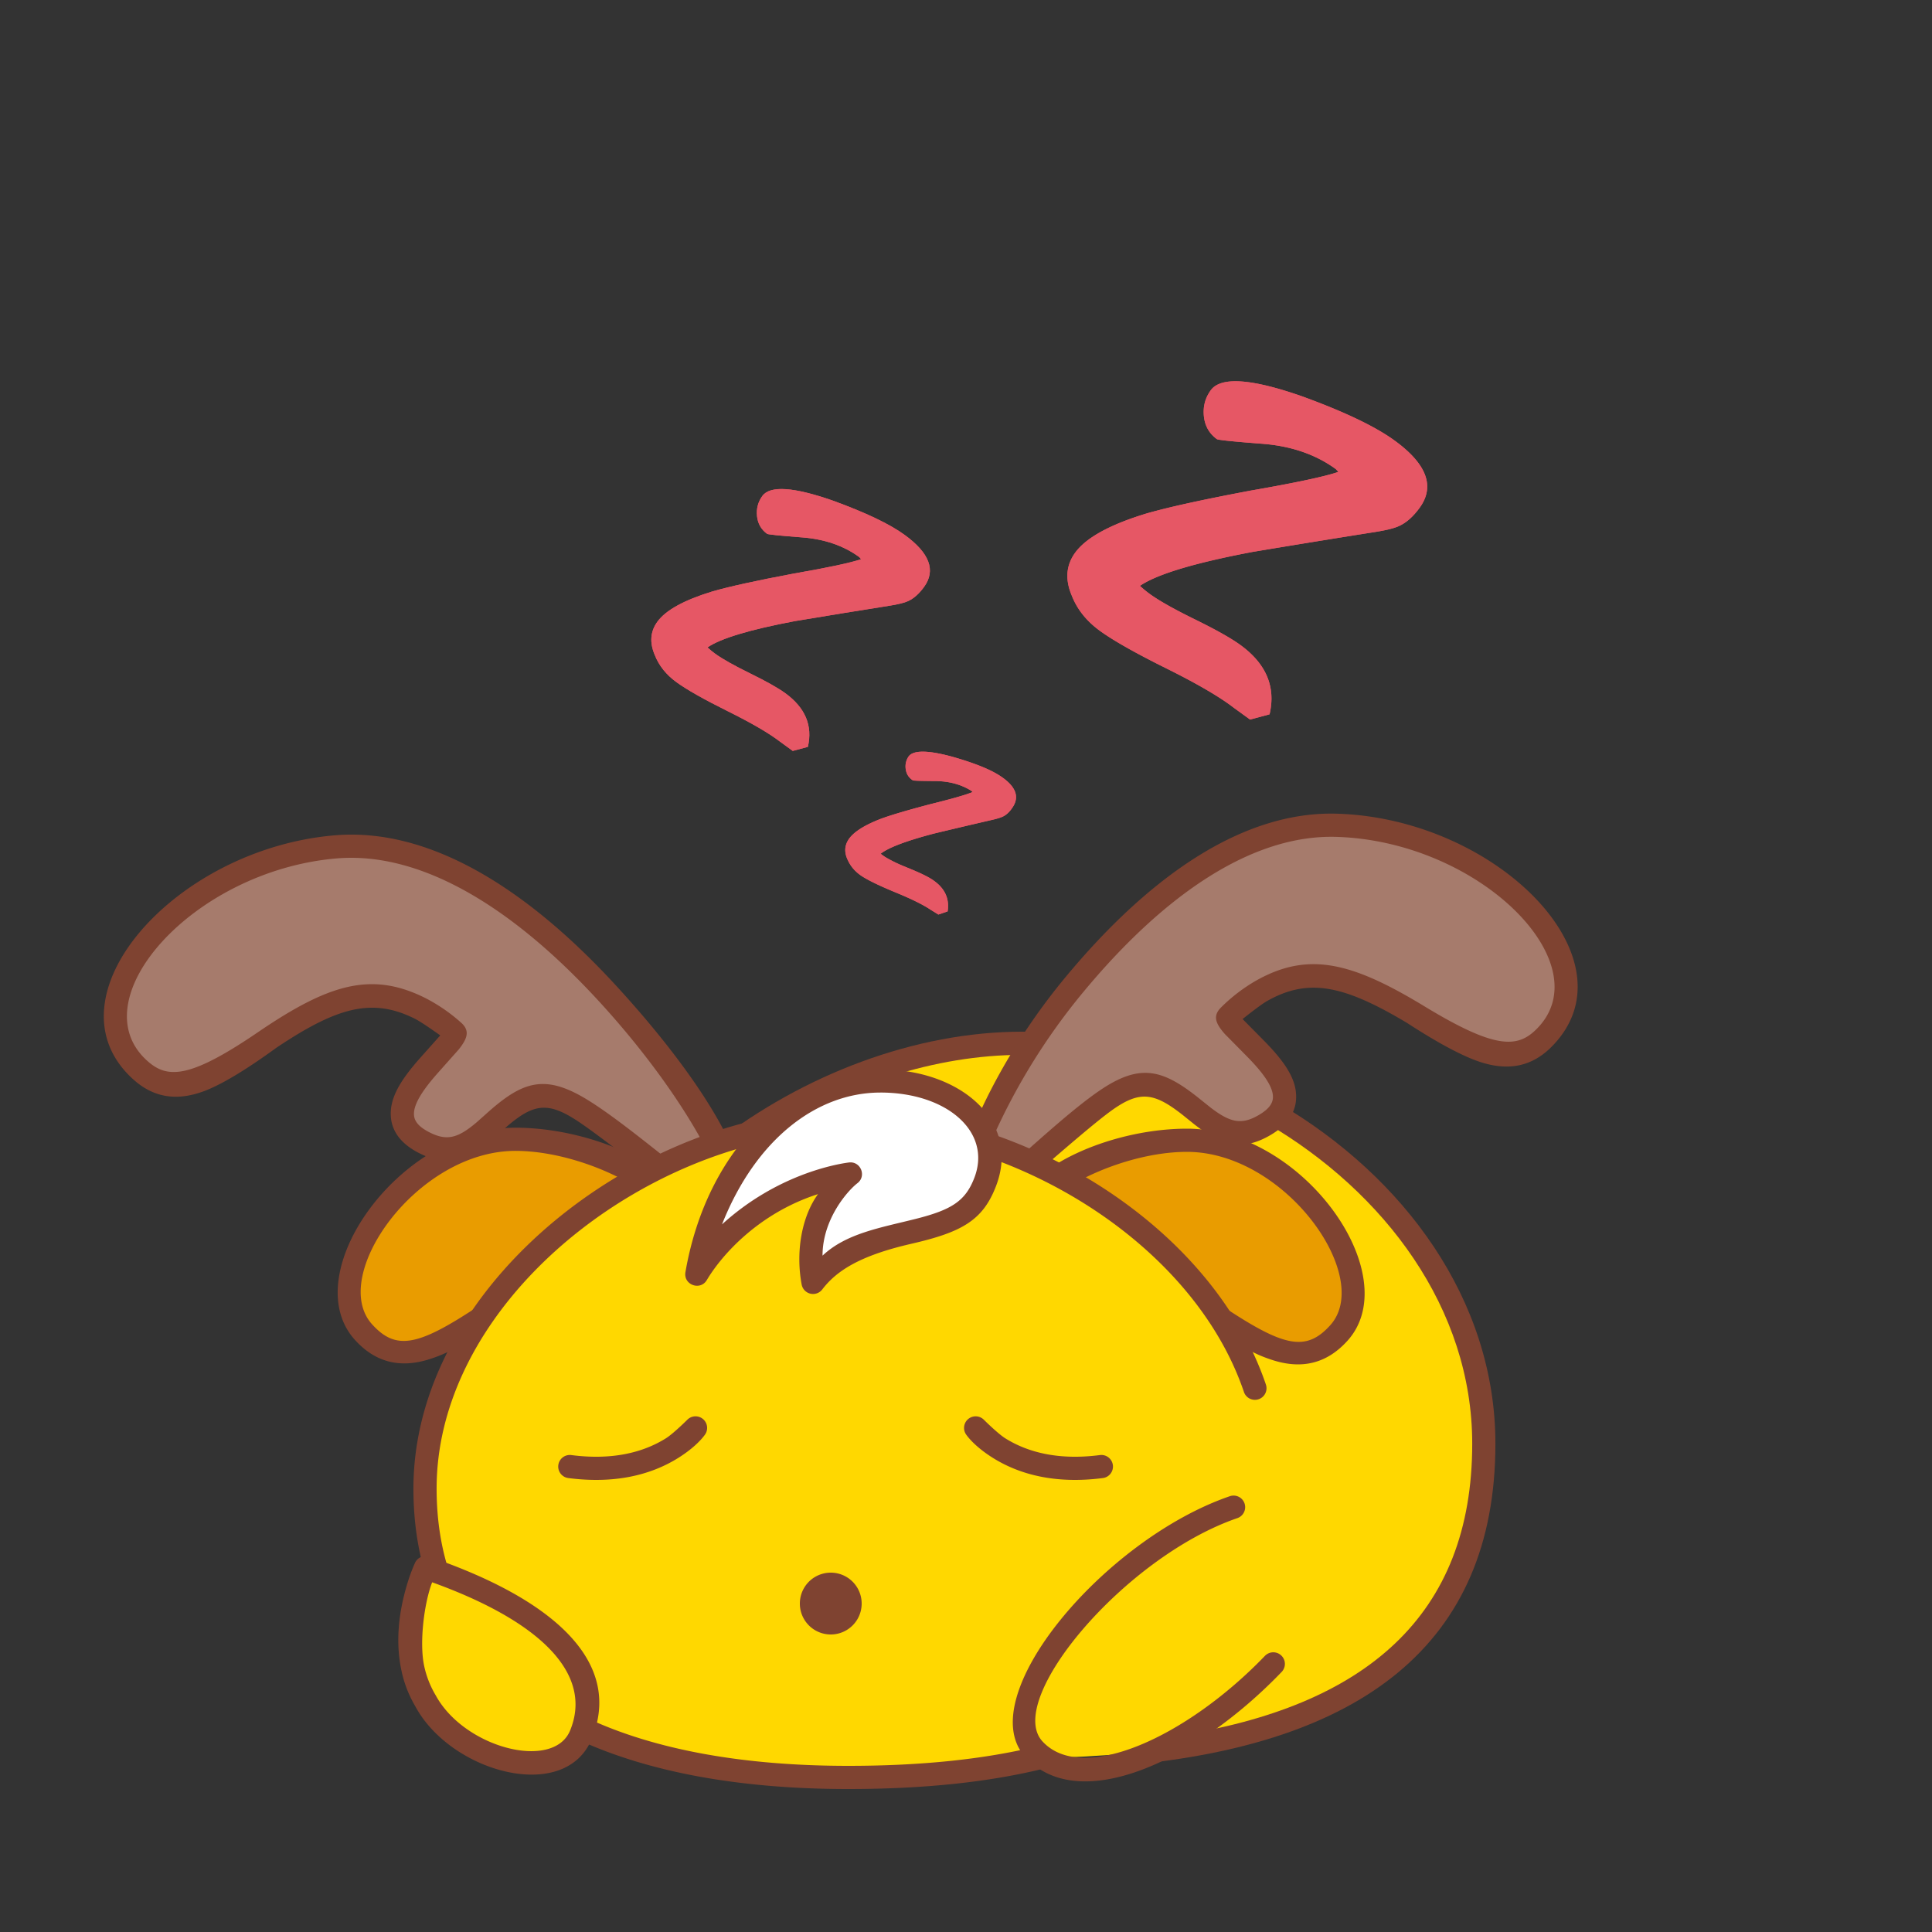 <svg data-id="109-61eb008a963d694-night" xmlns="http://www.w3.org/2000/svg" xmlns:xlink="http://www.w3.org/1999/xlink" viewBox="0 0 100 100"><rect x="0" y="0" width="100" height="100" fill="#333333" stroke="none"/><defs><path id="a" d="M43.606 30.805c.413 0 1.044-.072 1.894-.216s1.5-.209 1.95-.197h.506l.32-.393c-.276-.65-.813-.975-1.613-.975-.288 0-.719.05-1.294.15l-.209.035a7.318 7.318 0 0 1-1.085.115c-.1 0-.206-.007-.319-.019.175-.488.77-1.269 1.782-2.344.725-.737 1.456-1.475 2.193-2.212.2-.2.332-.357.394-.469.1-.175.15-.4.15-.675 0-.663-.5-.994-1.5-.994-.6 0-1.444.156-2.531.469-1.288.387-1.931.794-1.931 1.219 0 .237.081.447.243.628s.363.272.6.272c.038 0 .366-.19.985-.572s1.24-.572 1.865-.572l.094.019c-.2.287-.7.843-1.5 1.668-.837.888-1.431 1.557-1.781 2.007-.575.762-.863 1.375-.863 1.837 0 .388.188.694.563.919.312.2.675.3 1.087.3z"/><path id="b" d="M35.413 21.979c.66 0 1.67-.115 3.03-.345s2.4-.335 3.12-.315h.81l.51-.63c-.44-1.04-1.3-1.56-2.58-1.56-.46 0-1.15.08-2.07.24s-1.61.24-2.07.24c-.16 0-.33-.01-.51-.03.28-.78 1.23-2.03 2.85-3.75 1.16-1.18 2.33-2.36 3.51-3.54.32-.32.53-.57.63-.75.16-.28.24-.64.24-1.08 0-1.06-.8-1.59-2.4-1.59-.96 0-2.31.25-4.05.75-2.06.62-3.09 1.27-3.09 1.95 0 .38.13.715.39 1.005s.58.435.96.435c.06 0 .585-.305 1.575-.915s1.985-.915 2.985-.915l.15.03c-.32.46-1.12 1.35-2.4 2.67-1.34 1.42-2.29 2.49-2.85 3.21-.92 1.22-1.38 2.2-1.38 2.94 0 .62.3 1.11.9 1.47.5.32 1.08.48 1.74.48z"/><path id="c" d="M58.315 20.092c.852 0 2.157-.148 3.913-.445 1.757-.297 3.1-.433 4.03-.407h1.047l.658-.814c-.568-1.343-1.679-2.015-3.332-2.015-.594 0-1.486.104-2.674.31-1.188.207-2.08.31-2.674.31-.206 0-.426-.013-.658-.039.361-1.007 1.588-2.622 3.68-4.843a753.405 753.405 0 0 1 4.535-4.573c.413-.413.684-.736.813-.969.207-.361.31-.826.31-1.395 0-1.369-1.033-2.053-3.1-2.053-1.24 0-2.983.323-5.23.968-2.662.801-3.992 1.64-3.992 2.52 0 .49.168.923.504 1.297s.749.562 1.24.562c.077 0 .755-.394 2.034-1.182s2.564-1.182 3.856-1.182l.193.04c-.413.593-1.446 1.743-3.1 3.448-1.73 1.834-2.958 3.216-3.68 4.146-1.19 1.576-1.783 2.842-1.783 3.798 0 .8.387 1.433 1.162 1.898.646.414 1.395.62 2.248.62z"/></defs><g fill="none" fill-rule="evenodd"><path fill="#ffd800" d="M52.9 91c11.702 0 23.903-2.982 23.903-16.274C76.803 61.434 62.476 54 52.9 54s-23.902 8.256-23.902 20.726c0 12.47 12.2 16.274 23.902 16.274z"/><path fill="#a67b6c" d="M49.775 60.612c-.115-1.324 9.114-18.148 19.436-17.828 7.885.246 14.631 7.086 10.685 11.046-3.947 3.96-9.593-7.687-16.253-1.2-.6.584 5.13 3.742 1.823 5.672-3.307 1.93-4.216-4.137-8.245-1.262-2.767 1.975-4.785 4.241-6.197 5.179-1.69 1.122-1.229-1.378-1.249-1.607zM37.634 60.578c.046-1.329-10.047-17.649-20.337-16.79-7.86.656-14.238 7.84-10.09 11.588 4.146 3.748 9.176-8.177 16.164-2.046.629.552-4.926 4.004-1.524 5.76 3.403 1.755 3.993-4.352 8.166-1.69 2.867 1.827 5 3.984 6.458 4.847 1.747 1.033 1.155-1.44 1.163-1.67z"/><path fill="#e99c00" d="M60.623 66.572c3.148 1.828 6.254 5.097 8.688 2.406C71.745 66.286 67.403 59 61.449 59 57.406 59 53 61.584 53 63.314s4.475 1.43 7.623 3.258zM27.377 66.572c-3.148 1.828-6.254 5.097-8.688 2.406C16.255 66.286 20.597 59 26.551 59 30.594 59 35 61.584 35 63.314s-4.475 1.43-7.623 3.258z"/><path fill="#ffd800" d="M64.949 71.839C61.9 62.907 51.337 58 43.9 58c-8.774 0-21.902 7.587-21.902 19.045S33.179 92 43.901 92c6.085 0 12.319-.883 16.571-3.88z"/><path fill="#fff" d="M36.123 65.998c2.673-4.5 7.946-5.184 7.946-5.184s-2.61 1.999-1.931 5.611c2.76-3.612 7.521-1.549 8.913-5.212C52.21 58.166 49.128 56 45.621 56s-8.284 2.989-9.498 9.998z"/><path fill="#ffd800" d="M22.033 88.03c1.603 2.944 6.879 4.572 8.036 1.763 1.485-3.602-1.989-6.588-8.036-8.658 0 0-1.815 3.866 0 6.895z"/><g fill-rule="nonzero"><g fill="#7f4331"><path d="M66.205 57.119c6.45 3.785 11.197 10.147 11.197 17.607 0 10.47-7.053 15.539-19.066 16.64l2.515-1.511c9.81-1.507 15.351-6.214 15.351-15.129 0-7-4.526-13.018-10.666-16.604zM52.9 53.4c.19 0 .382.003.572.007l-.548 1.193H52.9c-4.483 0-9.185 1.552-13.181 4.123l-2.72.452C41.577 55.613 47.387 53.4 52.9 53.4z"/><path d="m53.797 60.594-1.1-.638c1.338-1.18 2.916-2.61 4.165-3.472 2.163-1.493 3.337-1.149 5.316.458l.488.39c1.018.78 1.6.9 2.485.384.516-.301.723-.594.736-.905.022-.495-.4-1.158-1.253-2.037-.098-.101-.51-.519-1.236-1.253-.484-.551-.642-.943-.185-1.388a8.746 8.746 0 0 1 1.794-1.372c2.724-1.537 4.976-.95 8.734 1.333 3.575 2.172 4.748 2.156 5.715 1.244 3.532-3.332-2.776-9.788-10.276-10.021-4.325-.135-8.886 2.925-13.149 8.08a32.557 32.557 0 0 0-4.669 7.551l-.89-.807c.95-2.217 2.506-4.936 4.634-7.51 4.477-5.412 9.322-8.663 14.111-8.514 8.349.26 15.521 7.62 11.089 12.068-1.011 1.015-2.199 1.24-3.582.818-.922-.282-2.226-.97-3.913-2.067-3.223-1.92-5.061-2.344-7.214-1.13-.23.13-.656.442-1.281.939l1.18 1.194c1.076 1.11 1.632 1.981 1.59 2.925-.032.755-.485 1.396-1.33 1.889-1.462.854-2.54.556-4.012-.617l-.499-.402c-1.488-1.178-2.236-1.307-3.685-.273-.796.568-2.38 1.937-3.763 3.133zM17.338 43.235c-8.324.695-15.103 8.42-10.444 12.63 1.062.961 2.26 1.124 3.62.63.905-.33 2.172-1.085 3.8-2.269 3.118-2.084 4.931-2.604 7.145-1.504.235.117.678.407 1.328.87l-1.116 1.254c-1.017 1.164-1.526 2.064-1.436 3.004.072.753.558 1.37 1.427 1.818 1.505.776 2.567.423 3.975-.826l.477-.428c1.425-1.253 2.165-1.422 3.666-.464.75.478 2.184 1.582 3.522 2.622l1.158-.637c-1.349-1.068-2.86-2.274-4.034-2.997-2.238-1.379-3.393-.974-5.285.735l-.467.415c-.975.83-1.551.982-2.461.513-.532-.274-.753-.556-.783-.865-.047-.494.34-1.178 1.145-2.1.093-.107.483-.545 1.169-1.316.455-.576.592-.976.113-1.396a8.746 8.746 0 0 0-1.864-1.277c-2.8-1.392-5.019-.689-8.652 1.787-3.457 2.356-4.63 2.401-5.642 1.541-3.702-3.143 2.261-9.92 9.738-10.544 4.312-.36 9.027 2.458 13.553 7.383 2.566 2.792 4.405 5.488 5.438 7.422l1.232-.341c-.984-2.018-2.906-4.76-5.786-7.894-4.753-5.171-9.762-8.165-14.536-7.766z"/><path d="M26.676 58.37c-6.008 0-11.373 7.59-8.307 10.98 1.076 1.19 2.366 1.474 3.851 1.004.681-.215 1.226-.476 2.1-1.023l1.96-2.736c-.401.26-.888.585-1.46.973-3.152 2.094-4.303 2.368-5.561.977-2.256-2.495 2.325-8.976 7.417-8.976 2.125 0 4.518.827 6.096 1.792l1.225-.777c-1.799-1.329-4.719-2.215-7.321-2.215zM61.435 58.42c6.008 0 11.373 7.59 8.307 10.98-1.076 1.19-2.366 1.475-3.851 1.005-.67-.212-1.21-.468-2.06-.999-.783-1.07-1.46-1.998-2.03-2.78.406.264.903.594 1.49.992 3.152 2.094 4.303 2.369 5.561.977 2.256-2.494-2.325-8.975-7.417-8.975-2.031 0-4.307.755-5.883 1.664l-1.33-.728c1.807-1.285 4.662-2.136 7.213-2.136zM45.568 55.35c-4.555 0-8.967 4.014-10.09 10.496-.113.656.767.981 1.107.409.761-1.28 2.67-3.457 5.755-4.448-.846 1.165-1.163 2.99-.846 4.68a.6.6 0 0 0 1.067.253c.756-.99 1.992-1.76 4.604-2.361 2.612-.601 3.71-1.203 4.394-3.002 1.269-3.339-1.831-6.026-5.99-6.026zm0 1.2c3.437 0 5.772 2.025 4.869 4.4-.457 1.202-1.164 1.666-3.028 2.136-1.863.47-3.608.751-4.835 1.906 0-1.906 1.319-3.378 1.806-3.75s.166-1.15-.442-1.072-3.71.601-6.567 3.205c1.752-4.424 4.917-6.824 8.197-6.824z"/><path d="M43.9 91.4c3.691 0 6.981-.324 9.81-1.016l.543 1.103C51.26 92.249 47.79 92.6 43.9 92.6c-5.6 0-10.436-.872-14.173-2.647l.618-1.044C33.885 90.577 38.5 91.4 43.9 91.4zm-3.568-33.678-1.392 1.53c-8.46 2.176-16.341 9.518-16.341 17.794 0 1.617.235 3.095.688 4.435l-1.213.195c-.444-1.404-.675-2.947-.675-4.63 0-9.456 9.37-17.628 18.933-19.324zm25.184 13.923a.6.6 0 1 1-1.135.388C62.458 66.4 57.003 61.91 50.984 59.84l.205-1.199c6.422 2.152 12.254 6.93 14.327 13.003z"/><path d="M30.617 90.03c1.607-3.845-1.67-7.152-8.397-9.455a.6.6 0 0 0-.737.313 8.89 8.89 0 0 0-.436 1.2c-.43 1.46-.576 2.972-.262 4.408.134.637.376 1.254.726 1.85 1.85 3.397 7.717 5.007 9.106 1.684zm-8.064-2.279a4.978 4.978 0 0 1-.596-1.512c-.264-1.209 0-3.285.412-4.34 5.742 2.073 8.32 4.807 7.139 7.673-.861 2.089-5.464.916-6.955-1.82zM53.075 90.947c2.775 3.015 8.799.235 13.263-4.408a.6.6 0 0 0-.865-.832c-4.018 4.178-9.44 6.681-11.515 4.427-1.975-2.145 4.258-9.56 10.096-11.559a.6.6 0 0 0-.389-1.135c-6.526 2.234-13.42 10.434-10.59 13.507zM29.423 76.505c2.334.301 4.223-.13 5.681-1.042.697-.436 1.15-.88 1.381-1.2a.6.6 0 0 0-.907-.78c-.205.204-.783.758-1.11.963-1.226.766-2.837 1.134-4.891.869a.6.6 0 1 0-.154 1.19zM57.077 76.505c-2.334.301-4.223-.13-5.681-1.042-.697-.436-1.15-.88-1.381-1.2a.6.6 0 0 1 .907-.78c.205.204.783.758 1.11.963 1.226.766 2.837 1.134 4.891.869a.6.6 0 1 1 .154 1.19zM43 81.4a1.6 1.6 0 1 0 0 3.2 1.6 1.6 0 0 0 0-3.2z"/></g><g fill="#e65765"><g transform="rotate(32 18.715 39.933)"><use xlink:href="#a"/><use xlink:href="#a"/></g><g transform="rotate(36 14.699 28.031)"><use xlink:href="#b"/><use xlink:href="#b"/></g><g transform="rotate(36 38.298 24.237)"><use xlink:href="#c"/><use xlink:href="#c"/></g></g></g></g></svg>
